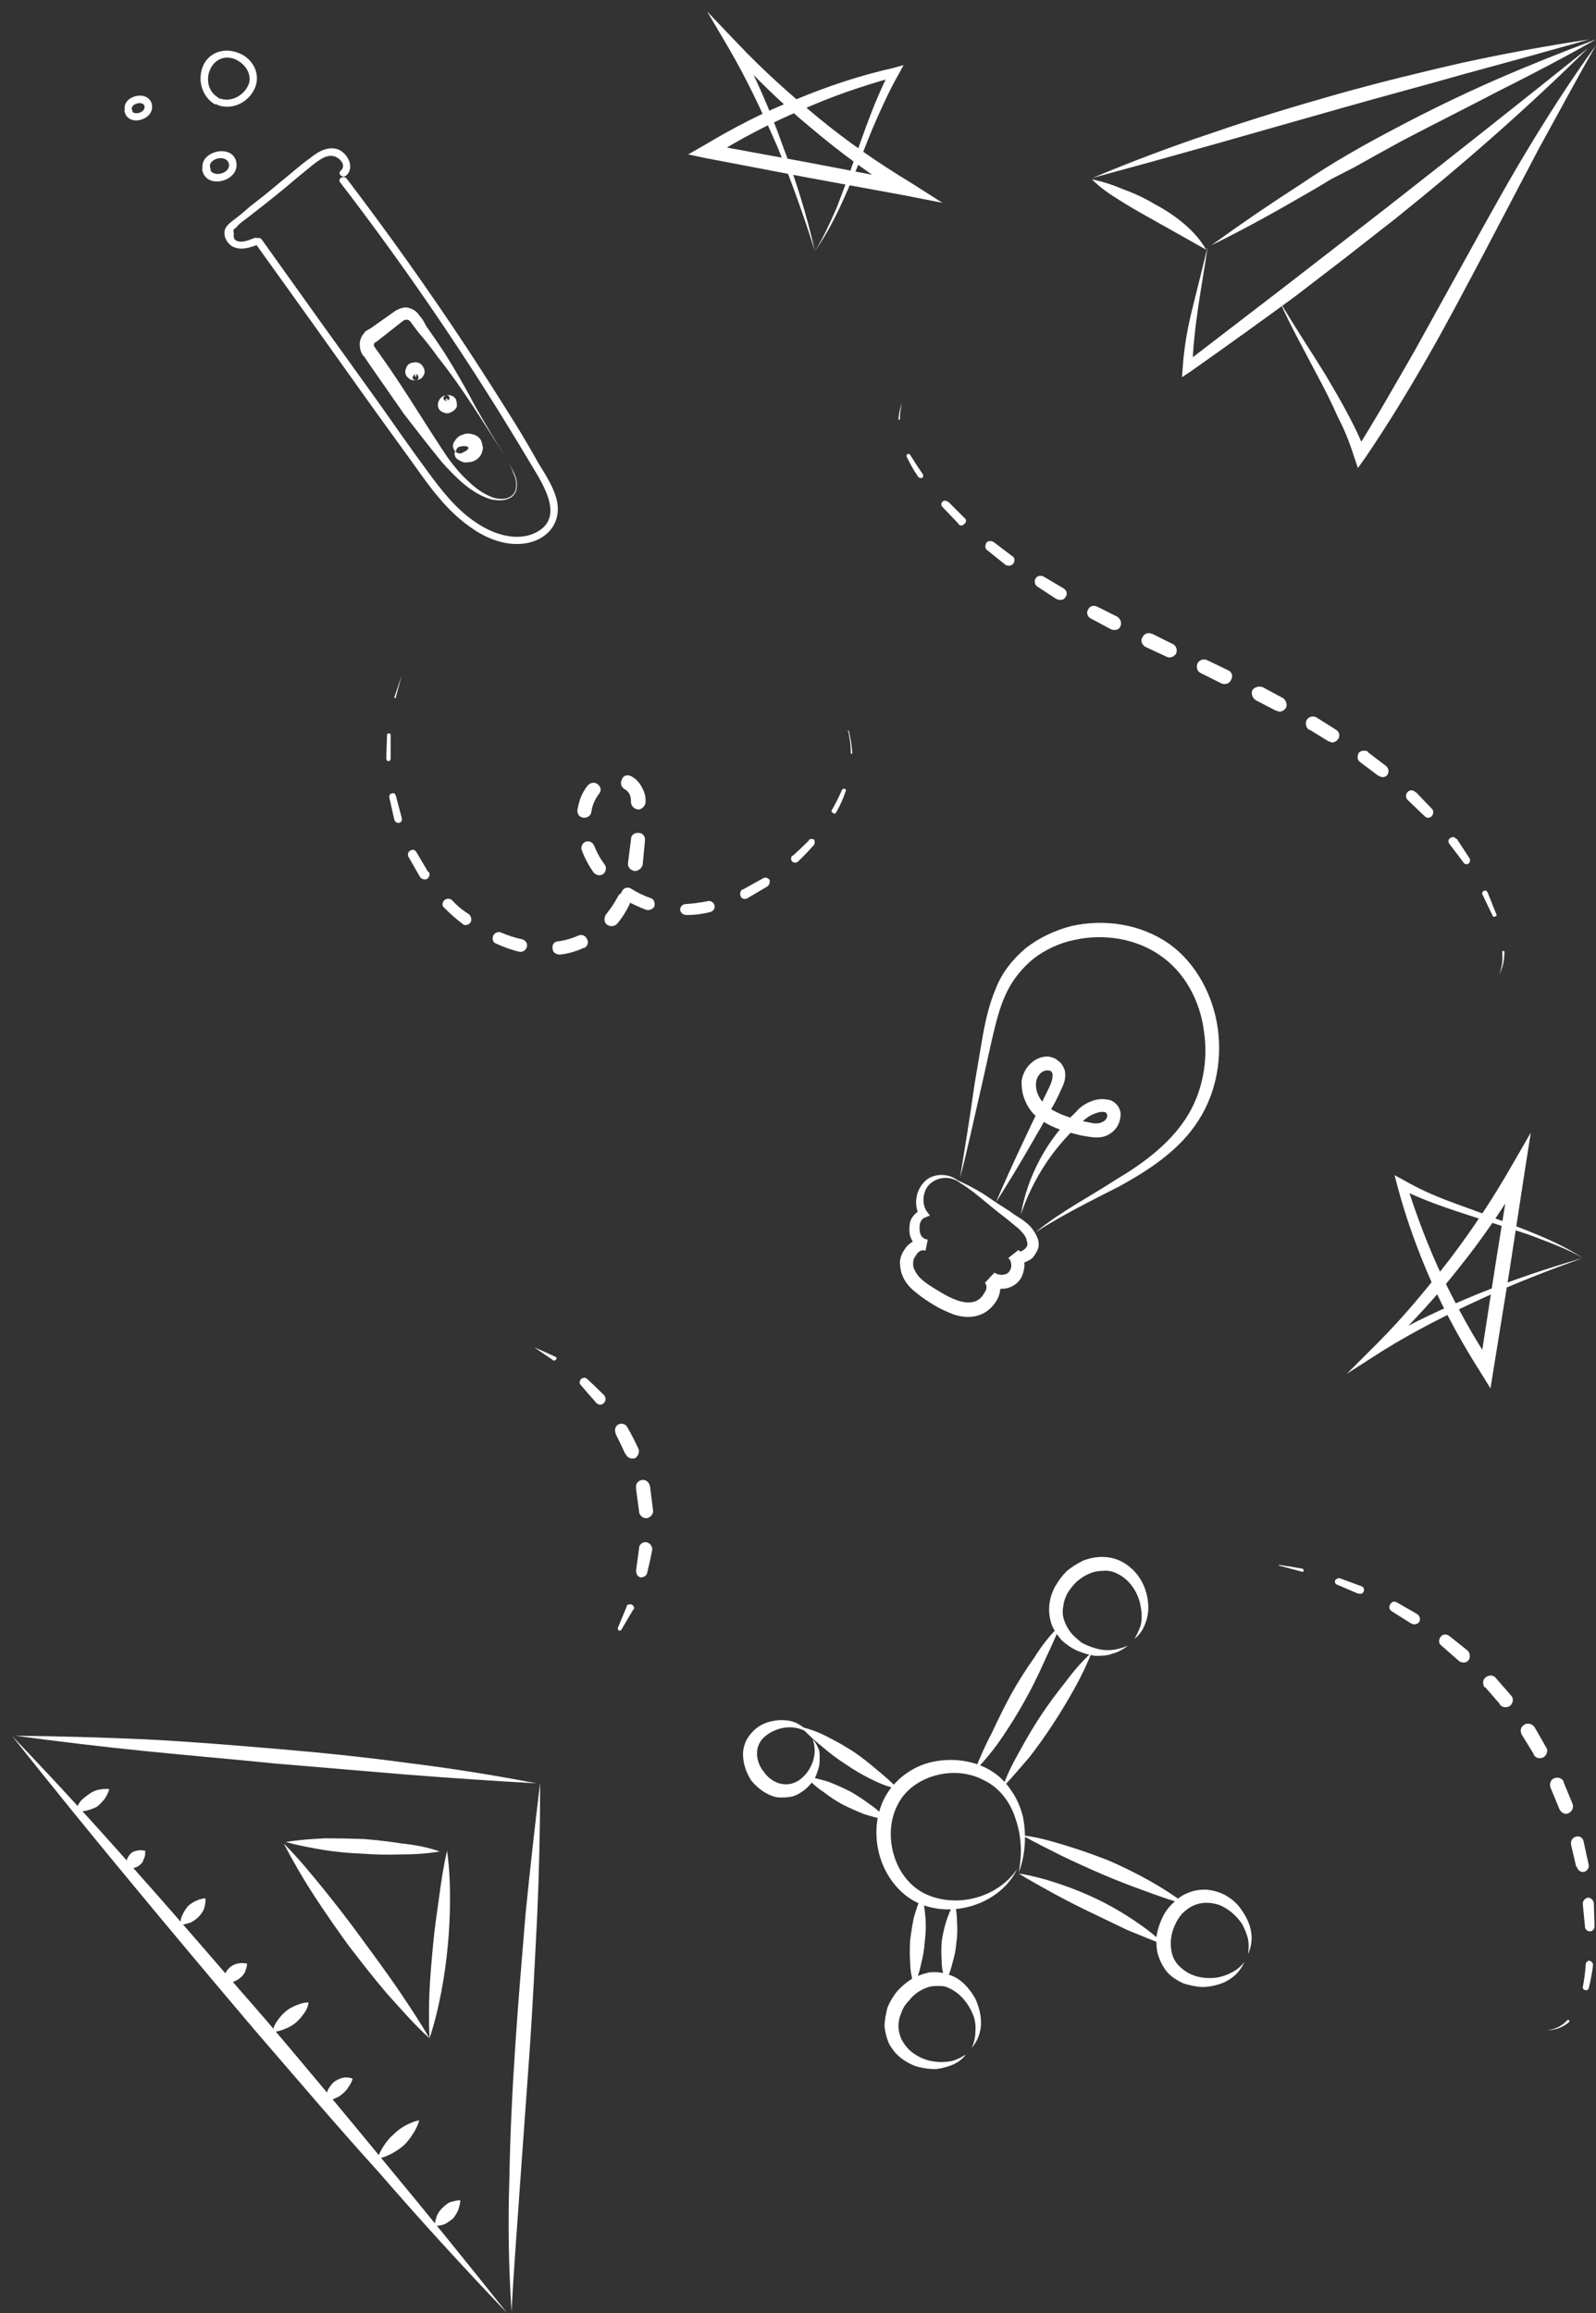 <svg width="69" height="100" viewBox="0 0 69 100" fill="none" xmlns="http://www.w3.org/2000/svg">
<rect x="0" y="0" width="69" height="100" fill="#333333" stroke="none"/>
<path d="M9.541 4.27C10.048 4.428 10.618 4.08 10.776 3.573C10.871 3.098 10.523 2.686 10.079 2.527C9.066 2.242 8.59 3.699 9.414 4.206C9.604 4.333 9.446 4.586 9.256 4.491C8.717 4.143 8.527 3.446 8.78 2.844C9.034 2.274 9.667 2.052 10.269 2.274C10.84 2.464 11.251 3.066 11.061 3.699C10.84 4.365 10.111 4.777 9.446 4.555C9.256 4.491 9.319 4.206 9.541 4.27Z" fill="white"/>
<path d="M8.749 7.374C8.939 8.229 10.428 7.818 10.206 6.962C9.984 6.17 8.527 6.582 8.78 7.374C8.876 7.564 9.161 7.469 9.097 7.279C8.939 6.867 9.762 6.646 9.889 7.057C10.016 7.501 9.161 7.723 9.066 7.279C9.002 7.089 8.685 7.184 8.749 7.374Z" fill="white"/>
<path d="M5.391 4.84C5.549 5.505 6.721 5.188 6.563 4.491C6.373 3.826 5.169 4.175 5.423 4.84C5.486 5.03 5.803 4.935 5.708 4.745C5.613 4.491 6.183 4.333 6.246 4.586C6.31 4.872 5.739 5.03 5.676 4.745C5.644 4.555 5.328 4.65 5.391 4.84Z" fill="white"/>
<path d="M11.315 10.352C12.983 12.696 14.662 15.04 16.352 17.384C17.048 18.366 17.745 19.38 18.474 20.362C19.076 21.186 19.709 22.009 20.565 22.579C21.293 23.086 22.37 23.466 23.226 22.991C24.493 22.294 23.321 20.71 22.845 19.887C20.375 15.737 17.65 11.714 14.704 7.881C14.578 7.723 14.863 7.564 14.989 7.723C16.805 10.109 18.537 12.548 20.184 15.04C20.902 16.138 21.61 17.247 22.307 18.366C22.645 18.915 22.972 19.475 23.289 20.045C23.606 20.552 23.954 21.091 24.081 21.661C24.271 22.579 23.701 23.276 22.845 23.466C21.958 23.657 21.04 23.308 20.311 22.77C19.488 22.199 18.822 21.376 18.252 20.584C17.46 19.475 16.668 18.398 15.876 17.289C14.271 15.03 12.656 12.77 11.03 10.51C10.934 10.352 11.188 10.193 11.315 10.352Z" fill="white"/>
<path d="M11.156 10.574C10.808 10.7 10.396 10.859 10.016 10.637C9.794 10.479 9.636 10.193 9.731 9.908C9.794 9.75 9.953 9.623 10.079 9.528C10.333 9.338 10.575 9.137 10.808 8.926C11.251 8.588 11.684 8.24 12.107 7.881C12.55 7.532 12.962 7.152 13.405 6.836C13.722 6.582 14.071 6.36 14.482 6.424C14.958 6.487 15.401 7.216 14.958 7.596C14.799 7.723 14.578 7.501 14.736 7.374C15.021 7.121 14.609 6.741 14.356 6.741C14.039 6.709 13.754 6.962 13.532 7.121C13.089 7.48 12.656 7.839 12.233 8.198C11.769 8.578 11.304 8.947 10.839 9.306C10.649 9.465 10.333 9.655 10.206 9.845C10.1 9.887 10.069 9.972 10.111 10.098C10.069 10.331 10.174 10.447 10.428 10.447C10.618 10.447 10.839 10.352 10.998 10.289C11.188 10.225 11.346 10.479 11.156 10.574Z" fill="white"/>
<path fill-rule="evenodd" clip-rule="evenodd" d="M21.895 19.823C21.99 20.014 22.117 20.204 22.212 20.425C22.307 20.615 22.37 20.837 22.339 21.059C22.339 21.281 22.18 21.502 21.959 21.566C21.737 21.661 21.483 21.629 21.262 21.597C20.375 21.344 19.709 20.647 19.108 19.982C18.537 19.285 17.999 18.588 17.46 17.891C16.953 17.163 16.447 16.434 15.94 15.705L15.75 15.42C15.686 15.389 15.56 15.167 15.56 14.977C15.528 14.818 15.591 14.597 15.686 14.47C15.729 14.428 15.76 14.385 15.781 14.343C15.813 14.312 15.876 14.28 15.876 14.28L16.035 14.185L17.112 13.425C17.238 13.361 17.429 13.266 17.619 13.298C17.777 13.329 17.967 13.425 18.062 13.551C18.125 13.615 18.125 13.646 18.189 13.71L18.284 13.836L18.442 14.121C18.696 14.48 18.949 14.85 19.203 15.23C19.678 15.991 20.121 16.751 20.533 17.543C20.977 18.324 21.43 19.084 21.895 19.823ZM21.895 19.823C20.945 18.335 20.026 16.814 18.917 15.42C18.664 15.061 18.39 14.713 18.094 14.375L17.714 13.868C17.619 13.805 17.524 13.805 17.429 13.868L16.383 14.692L16.256 14.787C16.225 14.787 16.225 14.818 16.193 14.818C16.172 14.861 16.162 14.892 16.162 14.913C16.13 14.945 16.32 15.167 16.447 15.357C17.492 16.814 18.379 18.335 19.361 19.792C19.614 20.14 19.899 20.489 20.216 20.774C20.533 21.091 20.881 21.344 21.293 21.502C21.483 21.566 21.737 21.597 21.927 21.534C22.148 21.471 22.307 21.281 22.307 21.059C22.339 20.837 22.275 20.615 22.18 20.425C22.117 20.204 21.99 20.014 21.895 19.823Z" fill="white"/>
<path fill-rule="evenodd" clip-rule="evenodd" d="M17.809 16.434C17.714 16.402 17.65 16.339 17.587 16.276C17.524 16.18 17.492 16.054 17.555 15.927C17.587 15.769 17.745 15.674 17.872 15.674C17.999 15.642 18.157 15.674 18.252 15.8C18.347 15.927 18.379 16.054 18.347 16.149C18.316 16.244 18.252 16.339 18.189 16.371C18.125 16.402 18.062 16.434 17.999 16.434C18.062 16.434 18.094 16.371 18.094 16.307C18.094 16.276 18.062 16.212 18.03 16.18C18.009 16.18 17.988 16.18 17.967 16.18C17.946 16.18 17.925 16.191 17.904 16.212C17.84 16.244 17.84 16.307 17.84 16.371C17.872 16.402 17.935 16.434 17.999 16.434C17.935 16.434 17.872 16.434 17.809 16.434ZM17.967 16.18C17.988 16.18 17.999 16.191 17.999 16.212C18.03 16.244 17.967 16.307 17.967 16.276C17.967 16.307 17.935 16.276 17.935 16.244C17.935 16.223 17.946 16.202 17.967 16.18Z" fill="white"/>
<path fill-rule="evenodd" clip-rule="evenodd" d="M19.488 17.099C19.551 17.099 19.646 17.163 19.709 17.258C19.741 17.353 19.773 17.479 19.741 17.606C19.678 17.733 19.519 17.828 19.393 17.86C19.297 17.891 19.108 17.828 19.012 17.733C18.917 17.606 18.917 17.479 18.949 17.384C18.981 17.289 19.044 17.194 19.107 17.163C19.171 17.099 19.234 17.099 19.266 17.099C19.234 17.099 19.171 17.163 19.171 17.194C19.171 17.258 19.203 17.321 19.266 17.321C19.287 17.342 19.308 17.342 19.329 17.321C19.35 17.321 19.371 17.31 19.393 17.289C19.424 17.258 19.456 17.226 19.424 17.163C19.392 17.099 19.361 17.067 19.297 17.099C19.329 17.067 19.393 17.067 19.488 17.099ZM19.329 17.321C19.308 17.321 19.287 17.31 19.266 17.289C19.266 17.258 19.297 17.226 19.297 17.226C19.297 17.226 19.361 17.258 19.361 17.289C19.361 17.31 19.35 17.321 19.329 17.321Z" fill="white"/>
<path fill-rule="evenodd" clip-rule="evenodd" d="M19.678 19.507C19.635 19.465 19.604 19.401 19.583 19.317C19.583 19.253 19.583 19.158 19.646 19.095C19.709 18.968 19.836 18.841 19.963 18.81C20.089 18.746 20.248 18.715 20.438 18.778C20.544 18.799 20.639 18.852 20.723 18.936C20.765 18.979 20.797 19.032 20.818 19.095C20.818 19.116 20.829 19.148 20.85 19.19C20.85 19.211 20.85 19.232 20.85 19.253V19.222C20.85 19.264 20.86 19.306 20.881 19.348C20.881 19.39 20.871 19.443 20.85 19.507C20.829 19.612 20.776 19.707 20.691 19.792C20.565 19.919 20.406 19.982 20.248 19.982C20.121 20.014 19.963 19.982 19.836 19.887C19.678 19.823 19.614 19.633 19.678 19.507ZM19.678 19.507L19.709 19.475C19.688 19.496 19.678 19.507 19.678 19.507ZM20.85 19.222C20.85 19.222 20.85 19.211 20.85 19.19V19.222ZM19.678 19.507C19.773 19.602 19.836 19.602 19.931 19.602C19.994 19.57 20.058 19.538 20.121 19.507C20.184 19.475 20.248 19.412 20.248 19.38C20.248 19.348 20.216 19.38 20.216 19.38L20.248 19.348L20.216 19.317C20.216 19.317 20.248 19.348 20.248 19.317C20.216 19.317 20.153 19.285 20.09 19.285C20.026 19.285 19.931 19.285 19.868 19.317C19.804 19.317 19.741 19.38 19.709 19.507C19.688 19.507 19.678 19.507 19.678 19.507Z" fill="white"/>
<path d="M21.927 100C20.026 98.015 18.178 95.987 16.383 93.918C14.546 91.891 12.772 89.8 10.966 87.709C9.192 85.618 7.439 83.528 5.708 81.437C3.955 79.325 2.223 77.192 0.513 75.038C2.413 77.023 4.261 79.04 6.056 81.088C7.894 83.147 9.667 85.238 11.473 87.297C13.247 89.388 14.989 91.479 16.732 93.601C18.484 95.713 20.216 97.846 21.927 100Z" fill="white"/>
<path d="M0.671 75.038C2.551 75.059 4.43 75.112 6.31 75.196C8.21 75.291 10.079 75.45 11.98 75.608C13.849 75.766 15.718 75.957 17.587 76.21C19.466 76.442 21.335 76.738 23.194 77.097C21.314 76.991 19.435 76.865 17.555 76.717L11.917 76.242C10.048 76.052 8.147 75.893 6.278 75.703C4.398 75.513 2.529 75.291 0.671 75.038Z" fill="white"/>
<path d="M22.117 99.937C21.99 98.036 21.958 96.104 22.022 94.203C22.053 92.302 22.148 90.37 22.275 88.469C22.402 86.569 22.56 84.668 22.719 82.767C22.909 80.867 23.12 78.966 23.352 77.065C23.352 78.966 23.31 80.877 23.226 82.799C23.131 84.7 23.035 86.6 22.909 88.501L22.497 94.235C22.37 96.135 22.212 98.036 22.117 99.937Z" fill="white"/>
<path d="M18.569 88.121C17.904 87.519 17.334 86.854 16.732 86.189C16.161 85.523 15.623 84.826 15.084 84.129C14.578 83.433 14.071 82.704 13.595 81.975C13.12 81.247 12.677 80.487 12.265 79.695C12.899 80.328 13.437 80.993 14.007 81.69C14.546 82.356 15.084 83.052 15.591 83.749C16.13 84.478 16.637 85.175 17.143 85.903C17.619 86.6 18.125 87.361 18.569 88.121Z" fill="white"/>
<path d="M12.36 79.631C12.93 79.536 13.501 79.504 14.039 79.473C14.609 79.473 15.169 79.483 15.718 79.504C16.267 79.547 16.816 79.61 17.365 79.695C17.935 79.758 18.474 79.853 19.012 80.043C18.442 80.138 17.904 80.17 17.334 80.17C16.784 80.191 16.235 80.18 15.686 80.138C15.116 80.117 14.556 80.064 14.007 79.98C13.469 79.885 12.899 79.79 12.36 79.631Z" fill="white"/>
<path d="M18.569 88.121C18.537 87.424 18.537 86.759 18.569 86.062C18.601 85.397 18.664 84.7 18.727 84.034C18.791 83.369 18.886 82.704 18.981 82.039C19.076 81.342 19.171 80.677 19.329 80.011C19.424 80.708 19.456 81.374 19.456 82.07C19.456 82.736 19.424 83.433 19.361 84.098C19.297 84.795 19.203 85.46 19.076 86.125C18.949 86.79 18.791 87.456 18.569 88.121Z" fill="white"/>
<path d="M18.791 96.23C18.791 96.072 18.854 95.914 18.886 95.787C18.949 95.66 19.023 95.555 19.107 95.47C19.213 95.365 19.319 95.28 19.424 95.217C19.551 95.185 19.709 95.122 19.899 95.122C19.899 95.312 19.836 95.438 19.804 95.565C19.741 95.692 19.667 95.808 19.583 95.914C19.477 95.998 19.371 96.072 19.266 96.135C19.139 96.199 18.981 96.23 18.791 96.23Z" fill="white"/>
<path d="M16.32 93.316C16.383 93.094 16.51 92.904 16.605 92.746C16.732 92.556 16.869 92.397 17.017 92.271C17.165 92.123 17.333 91.996 17.523 91.891C17.714 91.795 17.904 91.7 18.125 91.669C18.062 91.891 17.967 92.081 17.84 92.271C17.735 92.44 17.608 92.598 17.46 92.746C17.312 92.873 17.143 92.989 16.953 93.094C16.763 93.189 16.573 93.284 16.32 93.316Z" fill="white"/>
<path d="M14.134 90.813C14.071 90.655 14.134 90.497 14.166 90.37C14.229 90.243 14.314 90.127 14.419 90.022C14.525 89.937 14.651 89.874 14.799 89.831C14.926 89.8 15.084 89.8 15.243 89.863C15.211 90.022 15.116 90.148 15.053 90.243C14.989 90.349 14.915 90.433 14.831 90.497C14.746 90.581 14.652 90.644 14.546 90.687C14.419 90.75 14.292 90.813 14.134 90.813Z" fill="white"/>
<path d="M11.79 87.836C11.822 87.614 11.917 87.456 12.012 87.329C12.117 87.181 12.233 87.054 12.36 86.949C12.487 86.843 12.635 86.759 12.804 86.695C12.962 86.632 13.12 86.569 13.342 86.569C13.31 86.79 13.215 86.949 13.12 87.076C13.015 87.223 12.899 87.35 12.772 87.456C12.645 87.561 12.497 87.646 12.328 87.709C12.17 87.772 12.012 87.836 11.79 87.836Z" fill="white"/>
<path d="M9.667 85.65C9.667 85.492 9.731 85.365 9.762 85.27C9.826 85.164 9.9 85.08 9.984 85.016C10.069 84.953 10.164 84.911 10.269 84.89C10.396 84.858 10.523 84.858 10.681 84.89C10.681 85.048 10.618 85.175 10.586 85.27C10.523 85.375 10.449 85.46 10.364 85.523C10.28 85.587 10.185 85.639 10.079 85.682C9.953 85.682 9.826 85.713 9.667 85.65Z" fill="white"/>
<path d="M7.798 83.211C7.798 83.021 7.83 82.894 7.894 82.767C7.957 82.641 8.031 82.524 8.115 82.419C8.2 82.334 8.305 82.26 8.432 82.197C8.559 82.134 8.717 82.07 8.876 82.07C8.907 82.26 8.844 82.419 8.812 82.546C8.749 82.672 8.675 82.778 8.59 82.862C8.485 82.968 8.369 83.052 8.242 83.116C8.115 83.147 7.989 83.211 7.798 83.211Z" fill="white"/>
<path d="M5.454 80.772C5.423 80.613 5.454 80.487 5.486 80.391C5.528 80.286 5.581 80.201 5.644 80.138C5.708 80.075 5.792 80.032 5.898 80.011C5.993 79.98 6.12 79.98 6.278 80.011C6.278 80.17 6.278 80.265 6.215 80.36C6.193 80.465 6.141 80.55 6.056 80.613C5.993 80.677 5.919 80.719 5.834 80.74C5.708 80.772 5.613 80.803 5.454 80.772Z" fill="white"/>
<path d="M3.268 78.301C3.332 78.111 3.395 77.984 3.49 77.857C3.596 77.752 3.712 77.657 3.839 77.572C3.944 77.488 4.071 77.424 4.219 77.382C4.377 77.35 4.536 77.319 4.726 77.35C4.662 77.54 4.599 77.667 4.504 77.794C4.398 77.921 4.293 78.026 4.187 78.111C4.06 78.174 3.923 78.227 3.775 78.269C3.617 78.301 3.459 78.332 3.268 78.301Z" fill="white"/>
<path d="M17.365 29.2L17.112 30.15C17.112 30.172 17.101 30.182 17.08 30.182C17.059 30.182 17.048 30.172 17.048 30.15L17.365 29.2Z" fill="white"/>
<path d="M16.89 31.798V32.78C16.89 32.843 16.858 32.906 16.795 32.906C16.732 32.906 16.7 32.843 16.7 32.78L16.732 31.766C16.732 31.734 16.763 31.703 16.827 31.703C16.858 31.703 16.89 31.734 16.89 31.798Z" fill="white"/>
<path d="M17.112 34.395L17.365 35.346V35.377C17.397 35.441 17.365 35.536 17.27 35.567C17.175 35.599 17.08 35.536 17.048 35.441L16.827 34.459C16.827 34.395 16.858 34.3 16.953 34.3C17.017 34.269 17.08 34.3 17.112 34.395Z" fill="white"/>
<path d="M17.999 36.834L18.506 37.69H18.537C18.601 37.785 18.569 37.943 18.442 38.007C18.347 38.038 18.221 38.007 18.157 37.911L17.65 37.025C17.619 36.929 17.65 36.803 17.745 36.771C17.84 36.708 17.935 36.739 17.999 36.834Z" fill="white"/>
<path d="M19.551 38.925C19.762 39.157 20.005 39.358 20.28 39.527C20.375 39.622 20.406 39.781 20.343 39.876C20.248 40.002 20.09 40.034 19.994 39.939C19.72 39.728 19.456 39.495 19.203 39.242C19.108 39.179 19.108 39.02 19.203 38.925C19.297 38.83 19.456 38.83 19.551 38.925Z" fill="white"/>
<path d="M21.673 40.319C21.969 40.446 22.265 40.541 22.56 40.604C22.719 40.636 22.814 40.794 22.782 40.921C22.75 41.079 22.592 41.174 22.465 41.143C22.465 41.143 22.455 41.143 22.434 41.143C22.096 41.058 21.768 40.942 21.452 40.794C21.325 40.763 21.262 40.604 21.325 40.446C21.388 40.319 21.547 40.256 21.673 40.319Z" fill="white"/>
<path d="M24.113 40.699C24.429 40.657 24.725 40.572 25 40.446C25.158 40.382 25.316 40.446 25.38 40.604C25.475 40.763 25.38 40.921 25.253 40.984C25.253 40.984 25.242 40.984 25.221 40.984C24.904 41.132 24.567 41.227 24.208 41.269C24.049 41.269 23.891 41.174 23.891 41.016C23.859 40.858 23.954 40.699 24.113 40.699Z" fill="white"/>
<path d="M26.203 39.527C26.393 39.295 26.562 39.041 26.71 38.767C26.773 38.608 26.963 38.545 27.122 38.608C27.249 38.703 27.312 38.894 27.249 39.02C27.101 39.358 26.911 39.664 26.678 39.939C26.552 40.066 26.362 40.066 26.235 39.971C26.108 39.876 26.108 39.654 26.203 39.527Z" fill="white"/>
<path d="M27.154 37.278L27.28 36.296V36.264C27.28 36.106 27.439 35.979 27.629 36.011C27.787 36.011 27.914 36.169 27.882 36.359L27.787 37.373C27.756 37.531 27.597 37.658 27.439 37.658C27.249 37.626 27.122 37.468 27.154 37.31V37.278Z" fill="white"/>
<path d="M27.28 34.68C27.28 34.532 27.259 34.416 27.217 34.332C27.154 34.226 27.08 34.152 26.995 34.11C26.837 34.015 26.805 33.825 26.9 33.667C26.964 33.508 27.154 33.477 27.312 33.572C27.502 33.667 27.66 33.857 27.756 34.047C27.882 34.269 27.914 34.459 27.914 34.649C27.914 34.807 27.787 34.965 27.629 34.997C27.439 34.997 27.312 34.87 27.28 34.712V34.68Z" fill="white"/>
<path d="M25.887 34.332C25.728 34.554 25.601 34.807 25.57 35.092C25.538 35.282 25.38 35.377 25.19 35.346C25.031 35.314 24.936 35.156 24.968 34.997C25.031 34.617 25.158 34.269 25.411 33.952C25.538 33.825 25.728 33.793 25.855 33.92C25.982 34.015 26.013 34.205 25.887 34.332Z" fill="white"/>
<path d="M25.697 36.581C25.802 36.856 25.95 37.12 26.14 37.373C26.235 37.5 26.203 37.69 26.077 37.785C25.95 37.88 25.791 37.848 25.665 37.721C25.454 37.426 25.285 37.109 25.158 36.771C25.095 36.644 25.158 36.454 25.316 36.391C25.475 36.328 25.633 36.423 25.697 36.581Z" fill="white"/>
<path d="M27.28 38.418C27.555 38.587 27.84 38.725 28.136 38.83C28.262 38.862 28.326 39.02 28.294 39.179C28.231 39.305 28.072 39.369 27.945 39.337C27.608 39.21 27.291 39.062 26.995 38.894C26.869 38.798 26.805 38.64 26.9 38.513C26.963 38.387 27.154 38.323 27.28 38.418Z" fill="white"/>
<path d="M29.656 39.084C29.973 39.062 30.29 39.02 30.607 38.957C30.733 38.925 30.86 39.02 30.892 39.147C30.923 39.274 30.828 39.4 30.702 39.432C30.364 39.517 30.026 39.559 29.688 39.559C29.529 39.559 29.434 39.464 29.403 39.337C29.403 39.179 29.529 39.084 29.656 39.084Z" fill="white"/>
<path d="M32.127 38.45L32.982 37.975C33.077 37.911 33.204 37.943 33.267 38.038C33.299 38.133 33.267 38.26 33.172 38.323L32.317 38.83C32.222 38.894 32.064 38.862 32.032 38.767C31.969 38.672 32 38.513 32.095 38.45H32.127Z" fill="white"/>
<path d="M34.281 36.993C34.513 36.782 34.746 36.56 34.978 36.328V36.296C35.041 36.264 35.136 36.264 35.2 36.296C35.231 36.359 35.231 36.454 35.2 36.518L34.851 36.898L34.503 37.246C34.44 37.31 34.313 37.31 34.249 37.246C34.186 37.183 34.186 37.056 34.249 36.993C34.249 36.993 34.26 36.993 34.281 36.993Z" fill="white"/>
<path d="M35.96 35.029C36.129 34.733 36.277 34.438 36.404 34.142C36.435 34.11 36.467 34.078 36.53 34.11C36.562 34.11 36.594 34.173 36.562 34.205C36.456 34.522 36.319 34.828 36.15 35.124C36.118 35.187 36.055 35.187 36.023 35.156C35.96 35.124 35.928 35.06 35.96 35.029Z" fill="white"/>
<path d="M36.784 32.558C36.784 32.22 36.742 31.893 36.657 31.576C36.678 31.576 36.689 31.576 36.689 31.576C36.773 31.893 36.826 32.22 36.847 32.558C36.847 32.579 36.837 32.59 36.815 32.59C36.794 32.59 36.784 32.579 36.784 32.558Z" fill="white"/>
<path d="M23.099 58.249C23.395 58.375 23.701 58.513 24.018 58.66C24.049 58.66 24.081 58.724 24.049 58.755C24.018 58.819 23.986 58.819 23.923 58.819L23.891 58.787C23.637 58.618 23.373 58.439 23.099 58.249Z" fill="white"/>
<path d="M25.38 59.611C25.633 59.843 25.876 60.075 26.108 60.308C26.203 60.403 26.203 60.561 26.108 60.656C26.013 60.751 25.887 60.751 25.792 60.656C25.77 60.656 25.76 60.656 25.76 60.656V60.624C25.549 60.392 25.337 60.149 25.126 59.896L25.095 59.864C25.031 59.801 25.063 59.674 25.126 59.611C25.221 59.547 25.316 59.547 25.38 59.611Z" fill="white"/>
<path d="M27.122 61.702C27.291 61.997 27.449 62.303 27.597 62.62C27.66 62.779 27.597 62.937 27.471 63.032C27.312 63.095 27.122 63.032 27.059 62.874L27.027 62.842C26.9 62.567 26.763 62.282 26.615 61.987V61.955C26.552 61.797 26.615 61.638 26.742 61.575C26.9 61.511 27.059 61.575 27.122 61.702Z" fill="white"/>
<path d="M28.104 64.267L28.231 65.281C28.262 65.439 28.136 65.598 27.977 65.63C27.819 65.661 27.661 65.534 27.629 65.376V65.344L27.502 64.394V64.331C27.471 64.172 27.566 64.014 27.756 63.982C27.914 63.951 28.072 64.077 28.104 64.267Z" fill="white"/>
<path d="M28.199 66.992C28.136 67.33 28.062 67.668 27.977 68.005C27.946 68.132 27.819 68.195 27.692 68.195C27.566 68.164 27.502 68.037 27.502 67.91V67.879C27.544 67.562 27.587 67.245 27.629 66.928V66.897C27.66 66.738 27.819 66.643 27.946 66.675C28.104 66.707 28.199 66.833 28.199 66.992Z" fill="white"/>
<path d="M27.375 69.589L26.869 70.445C26.837 70.508 26.773 70.508 26.742 70.476C26.71 70.476 26.71 70.413 26.71 70.381L27.09 69.463V69.431C27.122 69.368 27.217 69.336 27.312 69.368C27.375 69.399 27.439 69.494 27.407 69.558C27.386 69.579 27.375 69.589 27.375 69.589Z" fill="white"/>
<path d="M43.975 80.803C43.278 82.26 41.25 82.989 39.666 82.26C38.874 81.88 38.304 81.12 38.051 80.296C37.797 79.473 37.829 78.522 38.241 77.731C38.653 76.939 39.445 76.368 40.268 76.178C41.124 75.988 42.042 76.083 42.803 76.527C43.183 76.749 43.499 77.065 43.721 77.414C43.975 77.762 44.133 78.174 44.228 78.554C44.386 79.378 44.323 80.233 44.038 80.962C44.196 80.17 44.165 79.378 43.911 78.649C43.69 77.921 43.214 77.287 42.549 76.97C41.282 76.273 39.445 76.749 38.811 78.016C38.146 79.283 38.621 81.12 39.888 81.817C41.187 82.514 43.056 82.134 43.975 80.803Z" fill="white"/>
<path d="M47.206 71.427C46.984 71.965 46.73 72.504 46.445 73.01C46.15 73.538 45.843 74.045 45.527 74.531C45.21 75.017 44.872 75.492 44.513 75.957C44.133 76.4 43.753 76.844 43.341 77.287C43.531 76.717 43.816 76.178 44.101 75.671C44.376 75.165 44.671 74.668 44.988 74.183C45.326 73.676 45.675 73.201 46.034 72.757C46.382 72.282 46.762 71.838 47.206 71.427Z" fill="white"/>
<path d="M45.875 70.223C45.622 70.793 45.368 71.363 45.115 71.902C44.861 72.472 44.587 73.021 44.291 73.549C43.996 74.077 43.668 74.605 43.309 75.133C42.961 75.64 42.581 76.115 42.137 76.558C42.359 75.988 42.612 75.418 42.898 74.879C43.151 74.33 43.425 73.781 43.721 73.232C44.017 72.704 44.344 72.187 44.703 71.68C45.02 71.173 45.4 70.666 45.875 70.223Z" fill="white"/>
<path d="M48.758 71.141C48.568 71.3 48.346 71.427 48.093 71.49C47.871 71.585 47.586 71.585 47.332 71.585C47.079 71.543 46.825 71.469 46.572 71.363C46.34 71.258 46.118 71.11 45.907 70.92C45.717 70.698 45.558 70.476 45.463 70.223C45.368 69.938 45.337 69.653 45.368 69.368C45.4 69.082 45.495 68.797 45.622 68.576C45.77 68.322 45.938 68.1 46.129 67.91C46.34 67.741 46.572 67.594 46.825 67.467C47.079 67.372 47.364 67.308 47.649 67.308C47.934 67.308 48.219 67.372 48.473 67.499C48.726 67.625 48.948 67.815 49.138 68.037C49.307 68.248 49.434 68.481 49.518 68.734C49.603 68.987 49.645 69.241 49.645 69.494C49.645 69.779 49.581 70.033 49.486 70.255C49.391 70.508 49.233 70.698 49.043 70.856C49.17 70.645 49.265 70.434 49.328 70.223C49.37 69.991 49.37 69.758 49.328 69.526C49.265 69.082 49.075 68.671 48.758 68.354C48.61 68.206 48.441 68.09 48.251 68.005C48.061 67.921 47.871 67.889 47.681 67.91C47.47 67.91 47.269 67.953 47.079 68.037C46.889 68.122 46.709 68.238 46.54 68.386C46.393 68.533 46.266 68.692 46.16 68.861C46.055 69.051 45.991 69.241 45.97 69.431C45.928 69.642 45.938 69.843 46.002 70.033C46.065 70.223 46.16 70.402 46.287 70.571C46.414 70.73 46.604 70.888 46.762 71.015C46.952 71.12 47.163 71.205 47.396 71.268C47.607 71.332 47.829 71.353 48.061 71.332C48.293 71.311 48.526 71.247 48.758 71.141Z" fill="white"/>
<path d="M35.136 75.196C35.263 75.323 35.358 75.513 35.422 75.703C35.443 75.893 35.443 76.094 35.422 76.305C35.379 76.495 35.316 76.685 35.231 76.875C35.126 77.044 34.989 77.203 34.82 77.35C34.661 77.477 34.471 77.604 34.249 77.667C34.017 77.709 33.795 77.72 33.584 77.699C33.141 77.604 32.761 77.319 32.475 76.97C32.254 76.622 32.095 76.178 32.127 75.735C32.148 75.502 32.222 75.291 32.349 75.101C32.475 74.911 32.634 74.753 32.824 74.626C32.993 74.52 33.183 74.447 33.394 74.404C33.605 74.362 33.806 74.352 33.996 74.373C34.207 74.394 34.397 74.457 34.566 74.563C34.725 74.658 34.883 74.784 34.978 74.943C34.376 74.499 33.584 74.658 33.109 75.038C32.602 75.418 32.634 76.115 33.014 76.59C33.362 77.097 33.996 77.319 34.535 76.97C35.041 76.622 35.39 75.893 35.136 75.196Z" fill="white"/>
<path d="M53.795 84.826C53.7 85.048 53.541 85.27 53.351 85.428C53.161 85.587 52.939 85.713 52.718 85.777C52.464 85.861 52.211 85.903 51.957 85.903C51.683 85.882 51.419 85.829 51.165 85.745C50.944 85.65 50.69 85.492 50.5 85.302C50.31 85.08 50.183 84.858 50.088 84.573C49.993 84.32 49.993 84.034 49.993 83.749C50.035 83.475 50.109 83.221 50.215 82.989C50.321 82.736 50.468 82.514 50.659 82.324C50.849 82.134 51.07 81.944 51.324 81.849C51.609 81.722 51.862 81.69 52.147 81.69C52.432 81.722 52.686 81.785 52.939 81.912C53.172 82.039 53.372 82.197 53.541 82.387C53.71 82.598 53.847 82.82 53.953 83.052C54.048 83.274 54.111 83.528 54.111 83.781C54.111 84.034 54.048 84.288 53.953 84.478C53.995 84.246 53.995 84.024 53.953 83.813C53.89 83.58 53.805 83.369 53.7 83.179C53.446 82.799 53.098 82.514 52.718 82.356C52.528 82.292 52.337 82.26 52.147 82.26C51.957 82.26 51.767 82.303 51.577 82.387C51.408 82.472 51.25 82.588 51.102 82.736C50.975 82.883 50.87 83.052 50.785 83.243C50.701 83.433 50.648 83.623 50.627 83.813C50.606 84.024 50.616 84.225 50.659 84.415C50.701 84.605 50.785 84.773 50.912 84.921C51.039 85.069 51.197 85.196 51.387 85.302C51.736 85.492 52.179 85.555 52.623 85.492C52.855 85.449 53.066 85.375 53.256 85.27C53.467 85.164 53.647 85.016 53.795 84.826Z" fill="white"/>
<path d="M41.757 88.818C41.63 89.008 41.409 89.166 41.187 89.261C40.965 89.356 40.712 89.42 40.458 89.451C40.205 89.451 39.951 89.42 39.698 89.356C39.466 89.293 39.233 89.177 39.001 89.008C38.779 88.849 38.621 88.659 38.463 88.406C38.336 88.153 38.273 87.867 38.241 87.614C38.241 87.329 38.304 87.044 38.368 86.79C38.473 86.537 38.61 86.305 38.779 86.094C38.969 85.882 39.181 85.703 39.413 85.555C39.635 85.428 39.888 85.333 40.173 85.27C40.458 85.238 40.743 85.27 40.997 85.365C41.25 85.428 41.504 85.587 41.694 85.777C41.884 85.967 42.042 86.178 42.169 86.41C42.275 86.642 42.348 86.885 42.391 87.139C42.422 87.392 42.422 87.646 42.359 87.867C42.296 88.121 42.169 88.343 42.011 88.533C42.116 88.3 42.169 88.068 42.169 87.836C42.19 87.624 42.169 87.413 42.106 87.202C41.947 86.759 41.694 86.41 41.377 86.157C41.208 86.03 41.029 85.935 40.838 85.872C40.648 85.851 40.458 85.851 40.268 85.872C40.078 85.914 39.899 85.988 39.73 86.094C39.561 86.199 39.413 86.336 39.286 86.505C39.138 86.653 39.033 86.822 38.969 87.012C38.885 87.202 38.843 87.392 38.843 87.582C38.843 87.772 38.885 87.962 38.969 88.153C39.054 88.322 39.17 88.48 39.318 88.628C39.635 88.913 40.047 89.103 40.49 89.135C40.701 89.156 40.923 89.145 41.155 89.103C41.366 89.04 41.567 88.944 41.757 88.818Z" fill="white"/>
<path d="M38.843 77.35C38.399 77.255 38.019 77.097 37.639 76.907C37.259 76.717 36.9 76.506 36.562 76.273C36.203 76.041 35.865 75.788 35.548 75.513C35.231 75.26 34.915 74.975 34.63 74.658C35.041 74.753 35.453 74.911 35.802 75.101C36.182 75.291 36.551 75.502 36.91 75.735C37.248 75.967 37.576 76.221 37.892 76.495C38.209 76.749 38.526 77.034 38.843 77.35Z" fill="white"/>
<path d="M38.336 78.681C37.987 78.618 37.671 78.522 37.354 78.427C37.037 78.301 36.731 78.163 36.435 78.016C36.161 77.868 35.886 77.688 35.612 77.477C35.327 77.287 35.073 77.065 34.851 76.812C35.2 76.844 35.517 76.939 35.833 77.034C36.15 77.16 36.456 77.298 36.752 77.445C37.048 77.614 37.322 77.794 37.576 77.984C37.861 78.174 38.114 78.396 38.336 78.681Z" fill="white"/>
<path d="M44.196 79.346C44.83 79.409 45.463 79.6 46.097 79.79C46.709 79.98 47.311 80.191 47.903 80.423C48.494 80.677 49.075 80.962 49.645 81.278C50.215 81.595 50.754 81.944 51.26 82.324C50.627 82.165 50.025 81.944 49.423 81.722C48.832 81.511 48.24 81.278 47.649 81.025C47.058 80.772 46.477 80.508 45.907 80.233C45.337 79.948 44.767 79.663 44.196 79.346Z" fill="white"/>
<path d="M44.038 80.993C44.64 81.088 45.21 81.247 45.78 81.437C46.35 81.627 46.899 81.849 47.427 82.102C47.955 82.356 48.473 82.651 48.98 82.989C49.455 83.306 49.93 83.654 50.373 84.098C49.803 83.876 49.265 83.654 48.726 83.433C48.198 83.179 47.67 82.926 47.142 82.672C46.614 82.419 46.097 82.155 45.59 81.88C45.083 81.595 44.545 81.31 44.038 80.993Z" fill="white"/>
<path d="M41.282 82.26C41.345 82.577 41.377 82.862 41.377 83.147C41.398 83.422 41.388 83.707 41.345 84.003C41.324 84.277 41.271 84.552 41.187 84.826C41.123 85.111 41.029 85.397 40.87 85.682C40.775 85.365 40.712 85.08 40.712 84.795C40.691 84.499 40.691 84.214 40.712 83.939C40.754 83.644 40.817 83.359 40.902 83.084C40.997 82.799 41.092 82.514 41.282 82.26Z" fill="white"/>
<path d="M39.856 81.944C39.951 82.292 39.983 82.609 40.015 82.957C40.036 83.274 40.025 83.591 39.983 83.908C39.962 84.246 39.909 84.573 39.825 84.89C39.761 85.207 39.666 85.523 39.508 85.84C39.413 85.492 39.35 85.175 39.35 84.858C39.328 84.52 39.328 84.193 39.35 83.876C39.392 83.538 39.445 83.211 39.508 82.894C39.603 82.577 39.698 82.26 39.856 81.944Z" fill="white"/>
<path d="M44.767 53.275C45.843 52.388 47.079 51.755 48.251 50.994C49.423 50.297 50.532 49.474 51.26 48.365C51.989 47.257 52.242 45.863 52.052 44.596C51.894 43.297 51.229 42.03 50.152 41.301C49.106 40.572 47.712 40.351 46.445 40.636C45.812 40.763 45.21 41.048 44.703 41.428C44.196 41.84 43.784 42.346 43.499 42.948C43.214 43.55 43.056 44.215 42.898 44.881L42.454 46.876C42.137 48.239 41.852 49.601 41.504 50.931C41.725 49.569 41.947 48.207 42.137 46.845L42.486 44.786C42.612 44.089 42.771 43.392 43.056 42.727C43.309 42.061 43.785 41.459 44.355 40.984C44.925 40.541 45.59 40.224 46.319 40.034C47.744 39.717 49.296 39.939 50.532 40.794C51.736 41.65 52.464 43.075 52.654 44.501C52.844 45.926 52.528 47.447 51.672 48.65C50.849 49.822 49.613 50.614 48.409 51.279C47.174 51.913 45.938 52.515 44.767 53.275Z" fill="white"/>
<path d="M44.133 52.515C44.418 50.836 45.273 49.252 46.541 48.048C46.667 47.89 46.889 47.732 47.111 47.637C47.332 47.542 47.586 47.478 47.903 47.542C48.029 47.542 48.219 47.668 48.314 47.795C48.41 47.922 48.473 48.112 48.441 48.27C48.41 48.619 48.219 48.872 47.966 49.03C47.712 49.189 47.427 49.189 47.174 49.157C46.952 49.126 46.73 49.094 46.509 49.03C46.097 48.935 45.685 48.809 45.273 48.587C45.052 48.46 44.861 48.334 44.672 48.143C44.502 47.953 44.376 47.742 44.291 47.51C44.196 47.288 44.165 47.003 44.165 46.75C44.196 46.496 44.323 46.211 44.513 46.021C44.735 45.799 44.988 45.673 45.305 45.673C45.463 45.704 45.622 45.736 45.748 45.863C45.907 45.958 45.97 46.116 46.034 46.274C46.097 46.591 46.002 46.845 45.907 47.035C45.812 47.257 45.717 47.447 45.622 47.637C44.798 49.094 43.975 50.551 43.056 51.977C43.721 50.424 44.45 48.904 45.178 47.383C45.273 47.193 45.368 47.003 45.432 46.845C45.495 46.686 45.527 46.496 45.495 46.401C45.463 46.306 45.4 46.274 45.273 46.274C45.178 46.274 45.02 46.338 44.957 46.433C44.767 46.623 44.735 46.971 44.861 47.288C44.988 47.605 45.242 47.858 45.558 48.017C45.907 48.207 46.287 48.334 46.667 48.428C46.889 48.492 47.079 48.524 47.237 48.555C47.427 48.587 47.586 48.555 47.681 48.492C47.776 48.46 47.871 48.334 47.871 48.239C47.871 48.207 47.871 48.175 47.839 48.143C47.839 48.112 47.808 48.08 47.744 48.08C47.649 48.048 47.491 48.08 47.332 48.143C47.142 48.207 47.016 48.302 46.857 48.428C45.622 49.506 44.671 50.899 44.133 52.515Z" fill="white"/>
<path d="M41.187 50.931C41.63 51.121 42.074 51.343 42.486 51.596C42.887 51.871 43.288 52.135 43.689 52.388C43.88 52.547 44.101 52.642 44.291 52.8C44.513 52.959 44.703 53.18 44.83 53.465C44.893 53.592 44.925 53.75 44.893 53.941C44.83 54.13 44.735 54.257 44.64 54.384C44.513 54.479 44.355 54.574 44.165 54.606C43.974 54.637 43.721 54.574 43.594 54.384L44.038 54.035C44.196 54.226 44.291 54.479 44.291 54.732C44.26 54.986 44.196 55.239 44.006 55.429C43.816 55.619 43.563 55.714 43.341 55.714C43.087 55.746 42.803 55.651 42.612 55.493L43.056 55.081C43.183 55.239 43.246 55.461 43.246 55.651C43.246 55.873 43.183 56.063 43.088 56.221C42.898 56.538 42.612 56.791 42.232 56.886C41.852 56.981 41.504 56.918 41.219 56.823C40.902 56.696 40.617 56.57 40.363 56.411C40.11 56.253 39.856 56.095 39.635 55.904C39.381 55.714 39.128 55.461 39.001 55.113C38.938 54.954 38.906 54.732 38.906 54.542C38.927 54.352 38.991 54.183 39.096 54.035C39.191 53.877 39.318 53.75 39.508 53.655C39.666 53.529 39.92 53.529 40.11 53.592L40.015 54.067C39.793 54.035 39.603 53.909 39.508 53.75C39.381 53.56 39.318 53.402 39.318 53.212C39.318 53.022 39.318 52.832 39.413 52.673C39.508 52.515 39.666 52.357 39.856 52.293L39.761 52.578C39.445 52.008 39.635 51.311 40.11 50.963C40.617 50.646 41.282 50.804 41.599 51.216C41.218 50.836 40.617 50.836 40.237 51.153C39.888 51.438 39.825 52.04 40.078 52.388L40.205 52.547L39.983 52.642C39.793 52.705 39.73 52.959 39.761 53.18C39.761 53.275 39.793 53.37 39.856 53.465C39.92 53.529 39.994 53.571 40.078 53.592L39.983 54.067C39.825 54.004 39.666 54.13 39.571 54.321C39.508 54.384 39.476 54.511 39.476 54.606C39.476 54.701 39.476 54.796 39.54 54.891C39.698 55.303 40.205 55.588 40.68 55.873C41.155 56.158 41.662 56.38 42.074 56.285C42.264 56.253 42.454 56.095 42.549 55.904C42.676 55.746 42.676 55.556 42.581 55.461L42.992 55.017C43.087 55.081 43.183 55.113 43.309 55.113C43.404 55.113 43.531 55.081 43.594 55.017C43.658 54.954 43.721 54.828 43.721 54.732C43.721 54.606 43.689 54.479 43.626 54.416L44.038 54.067C44.07 54.067 44.07 54.099 44.101 54.099C44.165 54.099 44.228 54.067 44.291 54.004C44.355 53.972 44.386 53.877 44.418 53.845C44.418 53.782 44.418 53.687 44.386 53.624C44.355 53.434 44.196 53.275 44.038 53.117C43.88 52.99 43.689 52.832 43.499 52.673C43.119 52.388 42.739 52.072 42.359 51.755C42 51.459 41.609 51.184 41.187 50.931Z" fill="white"/>
<path d="M69 1.957C68.145 3.446 67.353 4.935 66.529 6.424L64.153 10.954C63.361 12.443 62.569 13.963 61.714 15.452C60.859 16.941 59.972 18.398 59.022 19.792L58.705 20.235L58.546 19.76C58.356 19.158 58.135 18.588 57.849 18.049C57.596 17.479 57.322 16.92 57.026 16.371L56.139 14.692C55.854 14.153 55.569 13.583 55.315 13.013C55.949 14.09 56.646 15.135 57.311 16.212C57.944 17.289 58.578 18.366 59.053 19.57L58.578 19.538C59.497 18.081 60.32 16.624 61.176 15.135L63.647 10.669C64.47 9.18 65.294 7.691 66.181 6.234C67.068 4.777 67.986 3.351 69 1.957Z" fill="white"/>
<path d="M68.651 2.084C66.022 4.681 63.235 7.121 60.352 9.433L58.166 11.144L55.98 12.823C54.481 13.921 52.982 14.998 51.482 16.054L51.102 16.307L51.134 15.864C51.197 14.977 51.355 14.09 51.577 13.235L52.211 10.669C52.084 11.556 51.926 12.411 51.799 13.298C51.672 14.153 51.577 15.04 51.545 15.895L51.229 15.705L55.6 12.348L59.972 8.958C62.886 6.677 65.769 4.396 68.651 2.084Z" fill="white"/>
<path d="M69 1.704C67.606 2.496 66.212 3.224 64.819 3.921C63.425 4.65 62.031 5.347 60.637 6.075C59.94 6.455 59.254 6.836 58.578 7.216L57.533 7.754C57.195 7.965 56.857 8.166 56.519 8.356C55.157 9.148 53.795 9.908 52.369 10.605C53.636 9.687 54.935 8.8 56.266 7.944C57.564 7.057 58.958 6.265 60.352 5.537C61.746 4.798 63.161 4.111 64.597 3.478C66.054 2.844 67.522 2.253 69 1.704Z" fill="white"/>
<path d="M52.147 10.795L49.613 9.37C49.191 9.137 48.779 8.895 48.378 8.641C47.966 8.388 47.554 8.103 47.206 7.754C47.681 7.849 48.156 8.008 48.599 8.198C49.064 8.367 49.508 8.578 49.93 8.831C50.373 9.064 50.785 9.338 51.165 9.655C51.545 9.972 51.894 10.352 52.147 10.795Z" fill="white"/>
<path d="M68.715 1.704C66.92 2.211 65.125 2.707 63.33 3.193C61.556 3.699 59.75 4.175 57.976 4.681L52.623 6.202C50.828 6.709 49.032 7.205 47.237 7.691C48.948 6.973 50.69 6.318 52.464 5.727C54.206 5.125 56.012 4.586 57.786 4.08C59.592 3.573 61.397 3.129 63.203 2.717C65.04 2.316 66.878 1.978 68.715 1.704Z" fill="white"/>
<path d="M66.878 87.772C67.226 87.741 67.543 87.582 67.765 87.329C67.765 87.329 67.796 87.329 67.828 87.329C67.86 87.361 67.86 87.392 67.828 87.424C67.575 87.646 67.226 87.772 66.878 87.772Z" fill="white"/>
<path d="M68.43 85.903C68.493 85.587 68.535 85.259 68.556 84.921C68.556 84.858 68.62 84.763 68.715 84.763C68.81 84.795 68.873 84.858 68.873 84.953C68.831 85.291 68.768 85.629 68.683 85.967C68.651 86.03 68.588 86.062 68.525 86.03C68.461 86.03 68.43 85.967 68.43 85.903Z" fill="white"/>
<path d="M68.525 83.306L68.43 82.324V82.292C68.43 82.165 68.525 82.07 68.651 82.039C68.778 82.039 68.873 82.134 68.905 82.26L68.937 83.274C68.937 83.401 68.842 83.496 68.746 83.496C68.62 83.496 68.525 83.401 68.525 83.306Z" fill="white"/>
<path d="M68.145 80.708L67.923 79.758V79.726C67.891 79.6 67.986 79.441 68.113 79.409C68.271 79.346 68.43 79.441 68.462 79.6L68.683 80.613C68.715 80.74 68.62 80.898 68.462 80.93C68.335 80.93 68.208 80.867 68.176 80.708H68.145Z" fill="white"/>
<path d="M67.416 78.206L67.036 77.287C66.973 77.129 67.036 76.939 67.194 76.875C67.353 76.812 67.543 76.875 67.606 77.034C67.606 77.034 67.606 77.044 67.606 77.065L67.986 77.984C68.05 78.142 67.955 78.332 67.796 78.396C67.669 78.459 67.479 78.364 67.416 78.206Z" fill="white"/>
<path d="M66.307 75.83L65.8 75.006C65.706 74.848 65.737 74.658 65.896 74.563C66.054 74.468 66.244 74.531 66.339 74.658L66.846 75.545C66.941 75.671 66.878 75.862 66.751 75.957C66.593 76.052 66.402 76.02 66.307 75.862V75.83Z" fill="white"/>
<path d="M64.85 73.676L64.217 72.947H64.185C64.09 72.82 64.09 72.599 64.248 72.504C64.375 72.409 64.565 72.409 64.66 72.535L65.325 73.296C65.452 73.422 65.42 73.612 65.294 73.739C65.167 73.834 64.977 73.834 64.85 73.707V73.676Z" fill="white"/>
<path d="M63.076 71.807L62.316 71.141C62.189 71.046 62.189 70.888 62.284 70.761C62.379 70.635 62.538 70.635 62.664 70.73L63.456 71.363C63.551 71.458 63.583 71.648 63.488 71.775C63.393 71.902 63.203 71.902 63.076 71.807Z" fill="white"/>
<path d="M61.017 70.191L60.162 69.653C60.067 69.589 60.035 69.463 60.099 69.368C60.162 69.241 60.289 69.209 60.384 69.272L61.271 69.779C61.366 69.843 61.429 70.001 61.366 70.096C61.302 70.223 61.144 70.254 61.017 70.191Z" fill="white"/>
<path d="M58.705 68.892L57.818 68.512C57.723 68.481 57.691 68.386 57.723 68.322C57.754 68.259 57.849 68.227 57.913 68.227L58.863 68.576C58.958 68.607 58.99 68.702 58.958 68.797C58.926 68.892 58.831 68.924 58.736 68.892H58.705Z" fill="white"/>
<path d="M56.266 67.942C55.949 67.858 55.632 67.773 55.315 67.689C55.294 67.689 55.283 67.678 55.283 67.657C55.283 67.657 55.294 67.657 55.315 67.657C55.632 67.699 55.959 67.752 56.297 67.815C56.329 67.815 56.361 67.847 56.361 67.91C56.361 67.942 56.297 67.974 56.266 67.942Z" fill="white"/>
<path d="M64.819 42.125C64.945 41.808 64.977 41.491 64.945 41.143C64.945 41.121 64.966 41.111 65.009 41.111C65.03 41.111 65.04 41.121 65.04 41.143C65.04 41.491 64.977 41.84 64.819 42.125Z" fill="white"/>
<path d="M64.533 39.59L64.09 38.672C64.058 38.608 64.09 38.545 64.153 38.513C64.217 38.482 64.28 38.513 64.312 38.577L64.692 39.527C64.724 39.559 64.692 39.622 64.629 39.622C64.597 39.654 64.533 39.622 64.533 39.59Z" fill="white"/>
<path d="M63.266 37.278L62.664 36.486C62.601 36.391 62.601 36.296 62.696 36.233C62.791 36.169 62.886 36.169 62.95 36.264C62.95 36.264 62.96 36.264 62.981 36.264L63.52 37.088C63.583 37.183 63.551 37.278 63.488 37.341C63.425 37.373 63.298 37.373 63.266 37.278Z" fill="white"/>
<path d="M61.587 35.282L60.859 34.585C60.764 34.49 60.764 34.332 60.859 34.237C60.954 34.142 61.081 34.142 61.176 34.237C61.176 34.237 61.186 34.237 61.207 34.237L61.904 34.965C61.999 35.06 61.968 35.187 61.904 35.282C61.809 35.377 61.682 35.377 61.587 35.282Z" fill="white"/>
<path d="M59.592 33.54L58.831 32.97L58.8 32.938C58.673 32.875 58.673 32.685 58.736 32.558C58.831 32.431 59.022 32.431 59.148 32.495C59.148 32.516 59.148 32.526 59.148 32.526L59.94 33.128C60.035 33.223 60.067 33.382 59.972 33.508C59.908 33.603 59.718 33.635 59.623 33.54H59.592Z" fill="white"/>
<path d="M57.438 32.051L56.614 31.544H56.582C56.456 31.449 56.424 31.259 56.487 31.132C56.582 30.974 56.772 30.942 56.899 31.006L57.754 31.544C57.913 31.639 57.944 31.829 57.849 31.956C57.754 32.083 57.596 32.146 57.469 32.051H57.438Z" fill="white"/>
<path d="M55.157 30.721L54.301 30.277C54.143 30.182 54.08 29.992 54.143 29.834C54.238 29.707 54.428 29.644 54.587 29.707L55.474 30.182C55.6 30.277 55.664 30.467 55.6 30.594C55.505 30.752 55.315 30.816 55.188 30.721H55.157Z" fill="white"/>
<path d="M52.813 29.549L51.926 29.105C51.767 29.042 51.704 28.852 51.767 28.693C51.831 28.535 52.021 28.471 52.179 28.535L53.098 28.978C53.256 29.042 53.319 29.232 53.224 29.39C53.161 29.549 52.971 29.612 52.813 29.549Z" fill="white"/>
<path d="M50.405 28.377L49.518 27.965C49.36 27.87 49.296 27.68 49.392 27.553C49.455 27.395 49.645 27.331 49.772 27.395H49.803L50.69 27.838C50.849 27.901 50.912 28.091 50.849 28.25C50.754 28.408 50.563 28.471 50.405 28.377Z" fill="white"/>
<path d="M48.029 27.204L47.142 26.729C47.016 26.666 46.952 26.476 47.047 26.349C47.111 26.191 47.269 26.159 47.427 26.222L48.314 26.666C48.441 26.761 48.505 26.919 48.441 27.078C48.378 27.236 48.188 27.268 48.029 27.204Z" fill="white"/>
<path d="M45.685 25.906L44.861 25.367C44.735 25.304 44.703 25.114 44.767 25.019C44.83 24.892 44.988 24.86 45.115 24.924L45.97 25.43C46.129 25.526 46.16 25.684 46.065 25.811C46.002 25.937 45.843 25.969 45.717 25.906C45.717 25.906 45.706 25.906 45.685 25.906Z" fill="white"/>
<path d="M43.468 24.417L42.676 23.783C42.581 23.72 42.581 23.561 42.644 23.466C42.707 23.371 42.866 23.371 42.961 23.435L43.753 24.037C43.88 24.1 43.88 24.258 43.816 24.353C43.721 24.48 43.594 24.48 43.468 24.417Z" fill="white"/>
<path d="M41.44 22.643L40.743 21.914C40.68 21.851 40.68 21.756 40.743 21.692C40.807 21.629 40.902 21.629 40.965 21.692H40.997L41.694 22.389C41.789 22.453 41.789 22.579 41.694 22.643C41.63 22.738 41.535 22.738 41.44 22.674C41.44 22.674 41.44 22.664 41.44 22.643Z" fill="white"/>
<path d="M39.698 20.615C39.508 20.341 39.339 20.045 39.191 19.728C39.191 19.697 39.191 19.633 39.255 19.633C39.286 19.602 39.318 19.633 39.35 19.665C39.519 19.94 39.698 20.214 39.888 20.489C39.92 20.52 39.92 20.615 39.888 20.647C39.825 20.679 39.761 20.679 39.698 20.615Z" fill="white"/>
<path d="M38.843 18.113C38.864 17.859 38.917 17.627 39.001 17.416C38.938 17.648 38.906 17.881 38.906 18.113C38.906 18.134 38.895 18.145 38.874 18.145C38.853 18.145 38.843 18.134 38.843 18.113Z" fill="white"/>
<path d="M35.231 10.859C35.612 10.257 35.897 9.592 36.182 8.958C36.435 8.293 36.689 7.628 36.91 6.962C37.386 5.632 37.829 4.301 38.494 3.034L38.716 3.319C37.322 3.699 35.928 4.175 34.598 4.777C33.267 5.347 31.969 6.012 30.733 6.804L30.638 6.234L34.946 7.026L39.255 7.849L39.033 8.419C37.639 7.564 36.309 6.582 35.073 5.537C33.806 4.491 32.634 3.351 31.557 2.147L31.905 1.894C32.666 3.319 33.299 4.777 33.838 6.297C34.408 7.786 34.883 9.306 35.231 10.859C34.756 9.338 34.218 7.849 33.616 6.36C32.982 4.903 32.317 3.478 31.525 2.116L30.575 0.5L31.874 1.862C32.982 3.034 34.186 4.111 35.422 5.125C36.657 6.139 37.987 7.057 39.35 7.881L40.743 8.768L39.128 8.451L34.82 7.659L30.512 6.836L29.751 6.677L30.416 6.297C31.684 5.537 33.014 4.84 34.408 4.301C35.77 3.731 37.196 3.256 38.621 2.939L39.065 2.812L38.843 3.224C38.494 3.826 38.209 4.46 37.924 5.093C37.639 5.727 37.386 6.392 37.132 7.057C36.594 8.356 36.055 9.687 35.231 10.859Z" fill="white"/>
<path d="M68.43 54.384C67.828 54.035 67.163 53.782 66.498 53.529C65.864 53.275 65.167 53.085 64.502 52.863C63.171 52.42 61.809 52.04 60.51 51.375L60.795 51.153C61.239 52.547 61.746 53.909 62.379 55.239C63.013 56.538 63.71 57.837 64.533 59.041L63.963 59.136L64.629 54.827L65.325 50.488L65.896 50.709C65.072 52.103 64.153 53.465 63.14 54.732C62.126 56.031 61.017 57.235 59.845 58.344L59.592 58.027C60.986 57.203 62.443 56.538 63.9 55.936C65.389 55.334 66.909 54.827 68.43 54.384C66.941 54.922 65.452 55.493 64.027 56.158C62.569 56.823 61.144 57.552 59.813 58.375L58.23 59.389L59.56 58.059C60.7 56.918 61.714 55.683 62.696 54.416C63.678 53.117 64.565 51.786 65.357 50.393L66.181 48.967L65.927 50.583L65.262 54.922L64.565 59.231L64.438 60.023L64.027 59.357C63.235 58.122 62.506 56.791 61.904 55.461C61.302 54.099 60.795 52.705 60.415 51.279L60.289 50.804L60.7 51.026C61.302 51.375 61.936 51.66 62.601 51.913C63.266 52.166 63.932 52.388 64.565 52.642C65.896 53.148 67.258 53.624 68.43 54.384Z" fill="white"/>
</svg>
